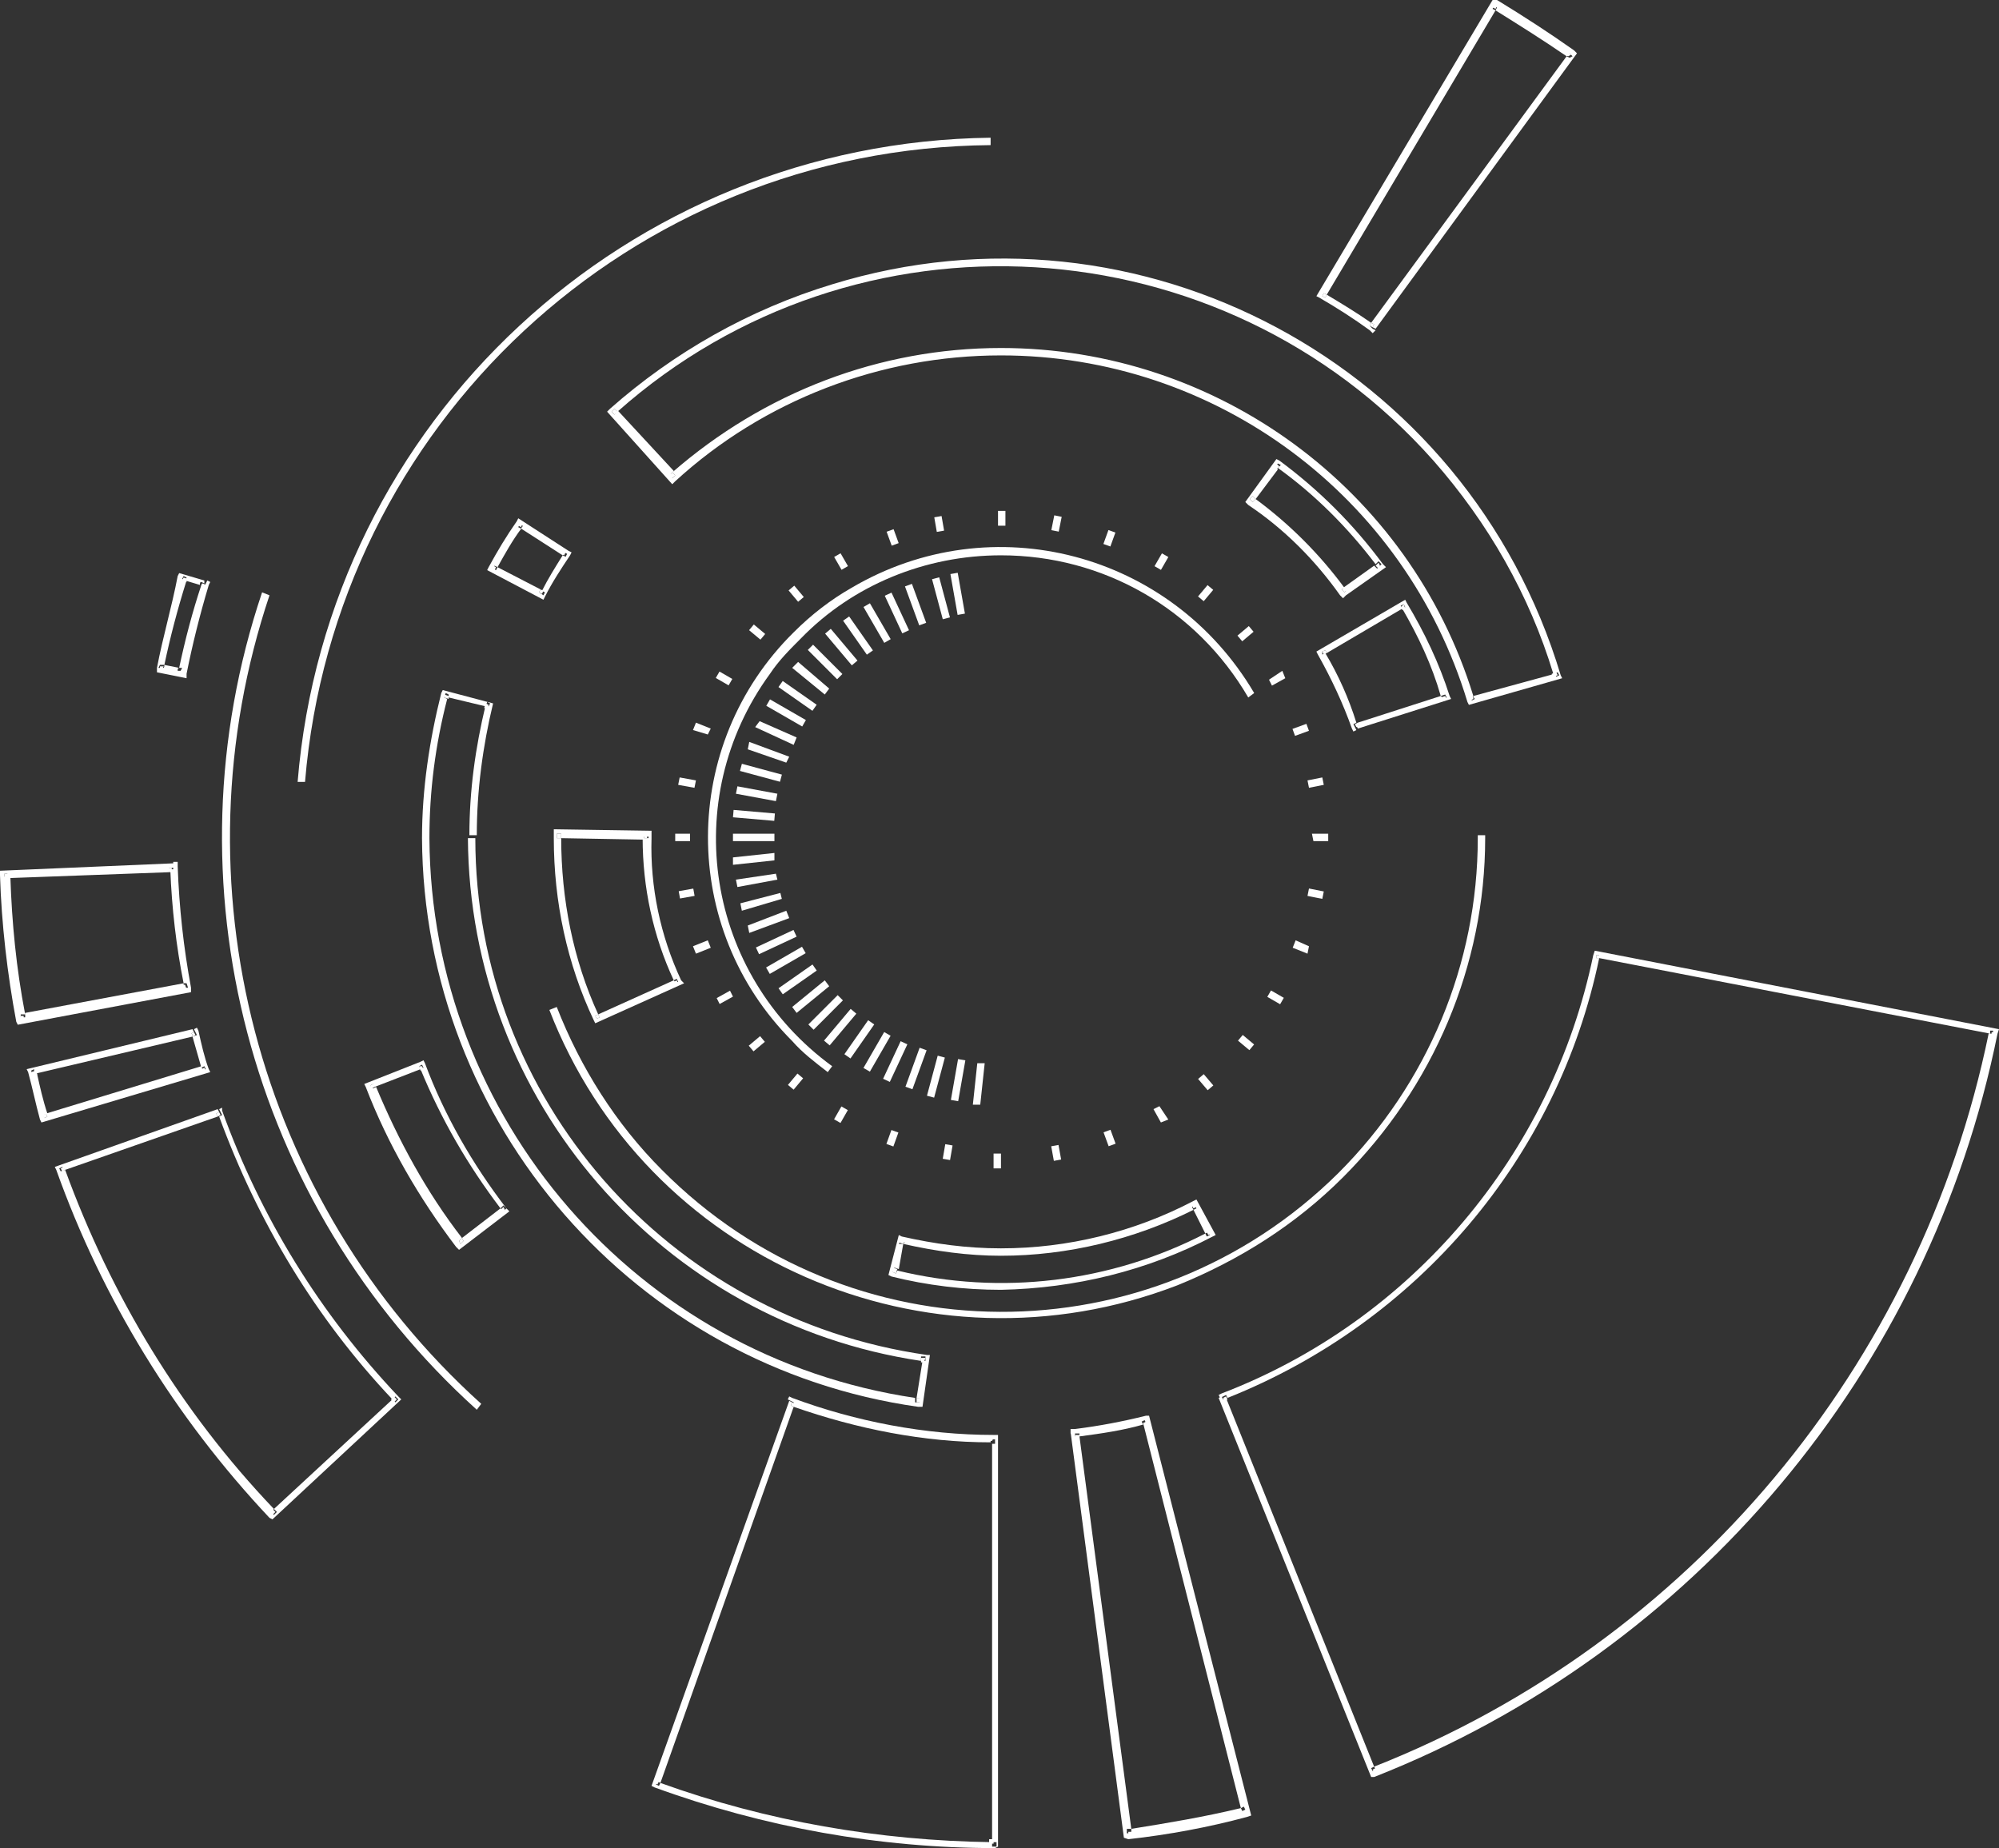 <?xml version="1.0" encoding="utf-8"?>
<!-- Generator: Adobe Illustrator 23.0.6, SVG Export Plug-In . SVG Version: 6.00 Build 0)  -->
<svg version="1.1" id="Layer_1" xmlns="http://www.w3.org/2000/svg" xmlns:xlink="http://www.w3.org/1999/xlink" x="0px" y="0px"
	 viewBox="0 0 135 124.8" style="enable-background:new 0 0 135 124.8;" xml:space="preserve">
<rect x="0" y="0" width="135" height="124.8" fill="#333333" stroke="none"/>
<style type="text/css">
	.st0{fill:#FFFFFF;}
</style>
<title>Asset 120</title>
<g>
	<g id="_Layer_">
		<rect x="67.4" y="34.5" class="st0" width="0.5" height="1"/>
		<rect x="63.2" y="34.9" transform="matrix(0.985 -0.171 0.171 0.985 -5.125 11.364)" class="st0" width="0.5" height="1"/>
		<rect x="60" y="35.8" transform="matrix(0.94 -0.343 0.343 0.94 -8.802 22.836)" class="st0" width="0.5" height="1"/>
		<rect x="56.6" y="37.4" transform="matrix(0.866 -0.499 0.499 0.866 -11.344 33.467)" class="st0" width="0.5" height="1"/>
		<rect x="53.5" y="39.6" transform="matrix(0.766 -0.643 0.643 0.766 -13.187 43.938)" class="st0" width="0.5" height="1"/>
		<rect x="50.9" y="42.2" transform="matrix(0.641 -0.768 0.768 0.641 -14.449 54.595)" class="st0" width="0.5" height="1"/>
		<rect x="48.7" y="45.3" transform="matrix(0.499 -0.866 0.866 0.499 -15.191 65.352)" class="st0" width="0.5" height="1"/>
		<polygon class="st0" points="47,48.8 46.8,49.3 47.8,49.6 48,49.2 		"/>
		<polygon class="st0" points="45.9,52.5 45.8,53 46.9,53.2 47,52.7 		"/>
		<polygon class="st0" points="46.6,56.3 45.6,56.3 45.6,56.8 46.6,56.8 		"/>
		<rect x="45.9" y="60.1" transform="matrix(0.984 -0.176 0.176 0.984 -9.907 9.122)" class="st0" width="1" height="0.5"/>
		<polygon class="st0" points="47.8,63.5 46.8,63.9 47,64.4 48,64 		"/>
		<polygon class="st0" points="49.3,66.9 48.4,67.4 48.6,67.8 49.5,67.3 		"/>
		<rect x="50.6" y="70.2" transform="matrix(0.765 -0.644 0.644 0.765 -33.352 49.498)" class="st0" width="1" height="0.5"/>
		<rect x="53.3" y="72.8" transform="matrix(0.641 -0.767 0.767 0.641 -36.79 67.48)" class="st0" width="1" height="0.5"/>
		<rect x="56.3" y="75" transform="matrix(0.496 -0.868 0.868 0.496 -36.697 87.254)" class="st0" width="1" height="0.5"/>
		<rect x="59.7" y="76.6" transform="matrix(0.339 -0.941 0.941 0.339 -32.457 107.461)" class="st0" width="1" height="0.5"/>
		
			<rect x="63.4" y="77.6" transform="matrix(0.17 -0.986 0.986 0.17 -23.624 127.572)" class="st0" width="1" height="0.5"/>
		<rect x="67.1" y="77.9" class="st0" width="0.5" height="1"/>
		<rect x="71.1" y="77.3" transform="matrix(0.984 -0.179 0.179 0.984 -12.807 14.071)" class="st0" width="0.5" height="1"/>
		<rect x="74.7" y="76.3" transform="matrix(0.939 -0.344 0.344 0.939 -21.864 30.516)" class="st0" width="0.5" height="1"/>
		<polygon class="st0" points="78.3,74.7 77.9,74.9 78.4,75.8 78.9,75.6 		"/>
		<rect x="81.2" y="72.6" transform="matrix(0.762 -0.647 0.647 0.762 -27.934 70.076)" class="st0" width="0.5" height="1"/>
		<rect x="83.9" y="69.9" transform="matrix(0.642 -0.767 0.767 0.642 -23.871 89.749)" class="st0" width="0.5" height="1"/>
		<rect x="86" y="66.8" transform="matrix(0.499 -0.866 0.866 0.499 -15.177 108.46)" class="st0" width="0.5" height="1"/>
		<polygon class="st0" points="87.5,63.5 87.3,64 88.3,64.4 88.4,63.9 		"/>
		<polygon class="st0" points="88.4,60 88.3,60.5 89.3,60.7 89.4,60.2 		"/>
		<polygon class="st0" points="89.7,56.3 88.6,56.3 88.7,56.8 89.7,56.8 		"/>
		<polygon class="st0" points="89.3,52.5 88.3,52.7 88.4,53.2 89.4,53 		"/>
		<rect x="87.3" y="49" transform="matrix(0.94 -0.342 0.342 0.94 -11.533 33.019)" class="st0" width="1" height="0.5"/>
		<polygon class="st0" points="86.6,45.3 85.7,45.9 85.9,46.3 86.8,45.8 		"/>
		<rect x="83.6" y="42.5" transform="matrix(0.765 -0.644 0.644 0.765 -7.753 64.249)" class="st0" width="1" height="0.5"/>
		<rect x="81" y="39.8" transform="matrix(0.642 -0.766 0.766 0.642 -1.581 76.772)" class="st0" width="1" height="0.5"/>
		<rect x="77.9" y="37.7" transform="matrix(0.499 -0.867 0.867 0.499 6.412 86.961)" class="st0" width="1" height="0.5"/>
		<rect x="74.4" y="36.1" transform="matrix(0.34 -0.94 0.94 0.34 15.287 94.396)" class="st0" width="1" height="0.5"/>
		<polygon class="st0" points="71.2,34.8 71,35.8 71.5,35.9 71.7,34.9 		"/>
		<path class="st0" d="M67.6,37.5c6.9,0,13.2,3.6,16.7,9.6l0.4-0.3c-5.6-9.5-17.7-12.7-27.2-7.1c-1.4,0.8-2.7,1.8-3.9,3
			c-7.7,7.6-7.7,20-0.1,27.6c0.7,0.8,1.5,1.4,2.4,2.1l0.3-0.4c-8.5-6.2-10.4-18-4.2-26.5c0.6-0.9,1.3-1.6,2.1-2.4
			C57.6,39.5,62.5,37.5,67.6,37.5z"/>
		
			<rect x="64.4" y="38.7" transform="matrix(0.985 -0.174 0.174 0.985 -5.983 11.852)" class="st0" width="0.5" height="2.8"/>
		<rect x="63.3" y="39" transform="matrix(0.966 -0.259 0.259 0.966 -8.304 17.834)" class="st0" width="0.5" height="2.8"/>
		
			<rect x="61.6" y="39.4" transform="matrix(0.939 -0.344 0.344 0.939 -10.28 23.794)" class="st0" width="0.5" height="2.8"/>
		<rect x="60.3" y="40" transform="matrix(0.907 -0.422 0.422 0.907 -11.819 29.397)" class="st0" width="0.5" height="2.8"/>
		<rect x="59" y="40.7" transform="matrix(0.865 -0.501 0.501 0.865 -13.11 35.343)" class="st0" width="0.5" height="2.8"/>
		
			<rect x="57.7" y="41.5" transform="matrix(0.819 -0.573 0.573 0.819 -14.098 40.989)" class="st0" width="0.5" height="2.8"/>
		
			<rect x="56.6" y="42.3" transform="matrix(0.765 -0.644 0.644 0.765 -14.817 46.879)" class="st0" width="0.5" height="2.8"/>
		
			<rect x="55.5" y="43.3" transform="matrix(0.707 -0.707 0.707 0.707 -15.296 52.515)" class="st0" width="0.5" height="2.8"/>
		<polygon class="st0" points="53.9,44.7 53.5,45.1 55.7,46.9 56,46.5 		"/>
		
			<rect x="53.6" y="45.6" transform="matrix(0.573 -0.819 0.819 0.573 -15.486 64.166)" class="st0" width="0.5" height="2.8"/>
		
			<rect x="52.9" y="46.8" transform="matrix(0.499 -0.866 0.866 0.499 -15.175 70.12)" class="st0" width="0.5" height="2.8"/>
		<polygon class="st0" points="51.3,48.7 51,49.1 53.6,50.3 53.8,49.8 		"/>
		<polygon class="st0" points="50.6,50.1 50.5,50.6 53.1,51.5 53.3,51.1 		"/>
		
			<rect x="51.2" y="50.8" transform="matrix(0.261 -0.965 0.965 0.261 -12.413 88.21)" class="st0" width="0.5" height="2.8"/>
		<polygon class="st0" points="49.8,53.1 49.7,53.6 52.4,54.1 52.5,53.6 		"/>
		
			<rect x="50.7" y="53.7" transform="matrix(8.593860e-02 -0.996 0.996 8.593860e-02 -8.342 101.073)" class="st0" width="0.5" height="2.8"/>
		<rect x="49.5" y="56.3" class="st0" width="2.8" height="0.5"/>
		<polygon class="st0" points="52.3,57.6 49.5,57.9 49.5,58.4 52.3,58.1 		"/>
		<polygon class="st0" points="52.4,59 49.7,59.4 49.8,59.9 52.5,59.4 		"/>
		<polygon class="st0" points="52.7,60.3 50,61 50.1,61.5 52.8,60.7 		"/>
		<polygon class="st0" points="53.1,61.5 50.5,62.5 50.6,63 53.3,62 		"/>
		<rect x="51" y="63.4" transform="matrix(0.906 -0.423 0.423 0.906 -21.974 28.115)" class="st0" width="2.8" height="0.5"/>
		<rect x="51.7" y="64.6" transform="matrix(0.866 -0.5 0.5 0.866 -25.336 35.24)" class="st0" width="2.8" height="0.5"/>
		
			<rect x="52.5" y="65.9" transform="matrix(0.819 -0.573 0.573 0.819 -28.181 42.846)" class="st0" width="2.8" height="0.5"/>
		<polygon class="st0" points="55.7,66.2 53.5,68 53.8,68.4 56,66.6 		"/>
		
			<rect x="54.3" y="68.1" transform="matrix(0.707 -0.708 0.708 0.707 -32.013 59.481)" class="st0" width="2.8" height="0.5"/>
		
			<rect x="55.4" y="69.1" transform="matrix(0.643 -0.765 0.765 0.643 -32.835 68.222)" class="st0" width="2.8" height="0.5"/>
		<rect x="56.6" y="70" transform="matrix(0.573 -0.82 0.82 0.573 -32.806 77.492)" class="st0" width="2.8" height="0.5"/>
		
			<rect x="57.8" y="70.8" transform="matrix(0.5 -0.866 0.866 0.5 -31.9 86.773)" class="st0" width="2.8" height="0.5"/>
		
			<rect x="59.1" y="71.4" transform="matrix(0.423 -0.906 0.906 0.423 -30.048 96.191)" class="st0" width="2.8" height="0.5"/>
		
			<rect x="60.5" y="72" transform="matrix(0.342 -0.94 0.94 0.342 -27.222 105.631)" class="st0" width="2.8" height="0.5"/>
		<rect x="61.8" y="72.4" transform="matrix(0.259 -0.966 0.966 0.259 -23.343 114.94)" class="st0" width="2.8" height="0.5"/>
		
			<rect x="63.3" y="72.8" transform="matrix(0.173 -0.985 0.985 0.173 -18.442 124.033)" class="st0" width="2.8" height="0.5"/>
		<polygon class="st0" points="66,71.8 65.7,74.6 66.2,74.6 66.5,71.8 		"/>
		<path class="st0" d="M40.3,68.8l0.2-0.1c0-0.1-0.1-0.1-0.1-0.2l-0.2,0.1L40.3,68.8z"/>
		<path class="st0" d="M37.6,56.3v0.3h0.3c0-0.1,0-0.2,0-0.3L37.6,56.3z"/>
		<path class="st0" d="M45.8,66.4l-0.1-0.2l-0.2,0.1c0,0.1,0.1,0.2,0.1,0.2L45.8,66.4z"/>
		<polygon class="st0" points="43.7,56.6 43.7,56.6 44,56.6 44,56.6 44,56.6 		"/>
		<path class="st0" d="M44,56.1L37.4,56v0.3c0,0.1,0,0.2,0,0.3c0,4.3,0.9,8.5,2.7,12.3l0.1,0.2l6-2.7L46,66.2c-1.4-3-2.1-6.3-2-9.6
			h-0.3l0,0h-0.3c0,3.3,0.7,6.6,2.1,9.6l0.2-0.1l0.1,0.2l-0.2,0.1c0-0.1-0.1-0.2-0.1-0.2l-5.1,2.3c0,0.1,0.1,0.1,0.1,0.2l-0.2,0.1
			l-0.1-0.2l0.2-0.1c-1.7-3.7-2.5-7.8-2.5-11.9l0,0h-0.3v-0.3h0.3c0,0.1,0,0.2,0,0.3l5.6,0.1l0,0l0,0v-0.2h0.3v0.2H44V56.1L44,56.1z
			"/>
		<polygon class="st0" points="43.7,56.6 43.7,56.6 43.7,56.6 		"/>
		<path class="st0" d="M43.5,56.6L43.5,56.6h0.3l0,0H43.5z"/>
		<polygon class="st0" points="43.7,56.6 43.7,56.4 43.5,56.4 43.5,56.6 43.5,56.6 43.7,56.6 		"/>
		<path class="st0" d="M94.8,40.8L94.6,41c0,0.1,0.1,0.1,0.1,0.2l0.2-0.1L94.8,40.8z"/>
		<path class="st0" d="M89.3,44l0.1,0.2l0.2-0.1l-0.1-0.2L89.3,44z"/>
		<path class="st0" d="M91.4,49.4l0.2-0.1l-0.1-0.2l-0.1-0.2l0.2-0.1c-0.5-1.6-1.2-3.2-2.1-4.7l-0.2,0.1L89.3,44l0.2-0.1l0.1,0.2
			l5.1-3c0-0.1-0.1-0.1-0.1-0.2l0.2-0.1l0.1,0.2l-0.2,0.1c1.1,1.9,2,3.8,2.6,5.9l0.3-0.1l0.1,0.2l-0.2,0.1L97.3,47l-5.6,1.8
			c0,0.1,0.1,0.2,0.1,0.2L91.6,49l0.1,0.2l6.3-2L97.9,47c-0.7-2.2-1.7-4.3-2.9-6.3l-0.1-0.2l-6,3.5l0.1,0.2c0.9,1.6,1.7,3.3,2.3,5
			L91.4,49.4z"/>
		<path class="st0" d="M97.7,47.2L97.6,47l-0.3,0.1l0.1,0.2L97.7,47.2z"/>
		<path class="st0" d="M91.7,48.8l-0.2,0.1l0.1,0.2l0.2-0.1C91.8,49,91.8,48.9,91.7,48.8z"/>
		<path class="st0" d="M90.7,79.5c6.1-6.1,9.6-14.3,9.6-22.9v-0.2h-0.5v0.2c0,8.5-3.4,16.6-9.4,22.6c-12.7,12.6-33.1,12.5-45.7-0.2
			c-3.1-3.1-5.5-6.9-7.1-11l-0.5,0.2C43.6,85,62.6,93.3,79.5,86.8C83.7,85.1,87.5,82.7,90.7,79.5z"/>
		<path class="st0" d="M60.3,85.9l0.2,0.1l0.1-0.3l-0.3-0.1L60.3,85.9z"/>
		<path class="st0" d="M81.8,83.3l-0.1-0.2l-0.2,0.1l0.1,0.2L81.8,83.3z"/>
		<path class="st0" d="M80.7,81.3l-0.2,0.1l0.1,0.2l0.2-0.1L80.7,81.3z"/>
		<path class="st0" d="M60.8,83.7l-0.1,0.2L61,84l0.1-0.2L60.8,83.7z"/>
		<path class="st0" d="M81.9,83.5l0.2-0.1L80.8,81l-0.2,0.1c-4,2.1-8.5,3.2-13,3.2v0.5c4.5,0,9-1.1,13-3.1l-0.1-0.2l0.2-0.1l0.1,0.2
			l-0.2,0.1l0.8,1.6l0.2-0.1l0.1,0.2l-0.2,0.1l-0.1-0.2c-6.4,3.3-13.8,4.2-20.8,2.5L60.5,86l-0.2-0.1l0.1-0.3l0.3,0.1L61,84h-0.3
			l0.1-0.2l0.3,0.1L61,84c2.2,0.5,4.4,0.8,6.6,0.8v-0.5c-2.3,0-4.5-0.3-6.7-0.8l-0.2-0.1L60,86.1l0.2,0.1c2.4,0.6,4.9,0.9,7.4,0.9
			C72.6,87,77.5,85.8,81.9,83.5z"/>
		<path class="st0" d="M86.2,31.3l-0.2,0.2l0.2,0.2l0.2-0.2L86.2,31.3z"/>
		<path class="st0" d="M84.4,33.7l0.2,0.2l0.2-0.2l-0.2-0.2L84.4,33.7z"/>
		<path class="st0" d="M93.2,38.2L93.1,38l-0.2,0.2l0.2,0.2L93.2,38.2z"/>
		<path class="st0" d="M90.5,40.2l0.2,0.2l0.2-0.2L90.8,40l-0.2-0.2l0.2-0.1c-1.7-2.3-3.7-4.3-6-6l-0.2,0.2l-0.2-0.2l0.2-0.2
			l0.2,0.2l1.5-2l-0.2-0.2l0.2-0.2l0.2,0.1l-0.2,0.2c2.5,1.8,4.7,4,6.6,6.5l0.2-0.2l0.2,0.2L93,38.4l-0.2-0.2l-2.1,1.5
			c0,0.1,0.1,0.1,0.2,0.2L90.8,40l0.1,0.2l2.7-1.9l-0.2-0.2c-2-2.7-4.3-5-7-7L86.2,31l-2.1,2.9l0.2,0.2
			C86.7,35.7,88.8,37.8,90.5,40.2z"/>
		<path class="st0" d="M90.8,39.7l-0.2,0.1l0.2,0.2l0.2-0.2C90.9,39.8,90.8,39.7,90.8,39.7z"/>
		<path class="st0" d="M105.2,45.6l-0.1-0.2l-0.3,0.1c0,0.1,0,0.2,0.1,0.2L105.2,45.6z"/>
		<path class="st0" d="M45.4,32.3l0.2-0.2l-0.2-0.2l-0.2,0.2L45.4,32.3z"/>
		<path class="st0" d="M41.3,27.8l0.2,0.2l0.2-0.2l-0.2-0.2L41.3,27.8z"/>
		<path class="st0" d="M67.6,24v-0.5c-8.2,0-16,3-22.2,8.4l0.2,0.2l-0.2,0.2L45.3,32l0.2-0.2l-3.8-4.1L41.5,28l-0.2-0.2l0.2-0.2
			l0.2,0.2C57.8,13.5,82.5,15,96.8,31.1c3.7,4.2,6.5,9.1,8.1,14.4l0.3-0.1l0.1,0.2l-0.2,0.1c0-0.1-0.1-0.2-0.1-0.2L99.5,47
			c0,0.1,0.1,0.2,0.1,0.2l-0.2,0.1l-0.1-0.2l0.2-0.1c-4.3-14-17.3-23.5-31.9-23.5V24c14.5,0,27.3,9.5,31.5,23.4l0.1,0.2l6.3-1.8
			l-0.1-0.2C99.1,24.6,77,12.8,56.2,19.2c-5.6,1.7-10.7,4.6-15,8.4L41,27.8l4.4,4.9l0.2-0.2C51.6,27,59.5,24,67.6,24z"/>
		<path class="st0" d="M99.3,47.3l0.2-0.1c0-0.1,0-0.2-0.1-0.2l-0.2,0.1L99.3,47.3z"/>
		<path class="st0" d="M62.5,91.7h-0.3v0.3h0.2L62.5,91.7z"/>
		<path class="st0" d="M62.1,94.7v-0.3h-0.2v0.3H62.1z"/>
		<path class="st0" d="M33.3,47.5l-3.4-0.9l-0.1,0.2c-0.8,3.2-1.3,6.5-1.3,9.8C28.6,75.9,42.9,92.3,62,95h0.3l0.5-3.5h-0.2
			C45.1,89,32.1,74.2,32.1,56.6h-0.5c0.1,17.7,13.1,32.7,30.6,35.3v-0.3h0.3v0.3h-0.2l-0.4,2.5h0.2v0.3h-0.3v-0.3
			c-18.8-2.8-32.7-18.9-32.8-37.8c0-3.2,0.4-6.3,1.2-9.4L30,47.1l0.1-0.3l0.2,0.1c0,0.1,0,0.2,0,0.2l2.5,0.6l0.1-0.3l0.2,0.1
			l-0.1,0.2l-0.2-0.1c-0.7,2.9-1.1,5.8-1.1,8.8h0.5c0-3,0.4-6,1.1-8.9L33.3,47.5z"/>
		<path class="st0" d="M33,47.6l-0.2-0.1l-0.1,0.3l0.2,0.1L33,47.6z"/>
		<path class="st0" d="M30,46.9L30,47.1l0.3,0.1c0-0.1,0-0.2,0-0.2L30,46.9z"/>
		<path class="st0" d="M36.6,40.1l0.1-0.2l-0.2-0.1L36.4,40L36.6,40.1z"/>
		<path class="st0" d="M33.2,38.4l0.2,0.1l0.1-0.2l-0.2-0.1L33.2,38.4z"/>
		<path class="st0" d="M38.5,37.5l0.1-0.2l-0.2-0.1l-0.1,0.2l-0.1,0.2l-0.2-0.1c-0.5,0.8-1,1.6-1.4,2.4l0.2,0.1l-0.1,0.2L36.4,40
			l0.1-0.2l-2.9-1.5l-0.1,0.2l-0.2-0.1l0.1-0.2l0.2,0.1c0.5-0.9,1-1.8,1.6-2.6l-0.2-0.1l0.1-0.2l0.2,0.1c0,0.1-0.1,0.1-0.1,0.2
			l2.8,1.8l0.1-0.2l0.2,0.1l0.1-0.2L35,35l-0.1,0.2c-0.7,1-1.3,2-1.9,3.1l-0.1,0.2l3.8,2l0.1-0.2C37.3,39.3,37.9,38.4,38.5,37.5z"/>
		<path class="st0" d="M35.1,35.3l-0.1,0.2l0.2,0.1c0-0.1,0.1-0.2,0.1-0.2L35.1,35.3z"/>
		<path class="st0" d="M37.9,37.4l0.2,0.1l0.1-0.2L38,37.2L37.9,37.4z"/>
		<path class="st0" d="M66.9,9.8V9.3C42.4,9.6,22.1,28.4,20.1,52.8h0.5C22.6,28.7,42.6,10,66.9,9.8z"/>
		<path class="st0" d="M17.7,40c-6.6,19.6-0.9,41.3,14.5,55.2l0.3-0.4C17.3,81.1,11.7,59.6,18.2,40.2L17.7,40z"/>
		<path class="st0" d="M34.1,81.7L34,81.5l-0.2,0.2l0.2,0.2L34.1,81.7z"/>
		<path class="st0" d="M31.1,84l0.2-0.2l-0.1-0.2L31,83.8L31.1,84z"/>
		<path class="st0" d="M28.4,72.3l0.2-0.1l-0.1-0.2L28.3,72L28.4,72.3z"/>
		<path class="st0" d="M31,84.4l3.4-2.6l-0.2-0.2c-2.3-3-4.2-6.3-5.5-9.8l-0.1-0.2l-0.2,0.1l0.1,0.2l0.1,0.2l-0.2,0.1
			c1.4,3.4,3.2,6.5,5.4,9.4l0.2-0.2l0.2,0.2l-0.2,0.2l-0.2-0.2l-2.6,2l0.1,0.2l-0.2,0.2l-0.1-0.2l0.2-0.2c-2.4-3.1-4.3-6.6-5.8-10.2
			l-0.2,0.1L25,73.3l0.2-0.1c0,0.1,0.1,0.2,0.1,0.2l3.1-1.2L28.3,72l0.2-0.1l-0.1-0.2l-3.8,1.5l0.1,0.2c1.5,3.9,3.6,7.5,6.1,10.8
			L31,84.4z"/>
		<path class="st0" d="M25,73.3l0.1,0.2l0.2-0.1c0-0.1-0.1-0.2-0.1-0.2L25,73.3z"/>
		<path class="st0" d="M107.8,64.5v0.2h0.2c0-0.1,0-0.2,0-0.2H107.8z"/>
		<path class="st0" d="M134.7,69.7h-0.2c0,0.1,0,0.2,0,0.2h0.3L134.7,69.7z"/>
		<path class="st0" d="M92.8,119.7l0.2-0.1l-0.1-0.2l-0.2,0.1L92.8,119.7z"/>
		<path class="st0" d="M92.8,120c21.6-8.5,37.5-27.4,42.1-50.2l0.1-0.3l-27.3-5.3l-0.1,0.3C104.8,78,95.3,89.2,82.5,94.1l-0.2,0.1
			l0.1,0.2l0.2-0.1l0.2-0.1l0.1,0.2c12.8-5.1,22.3-16.2,25.1-29.7h-0.2v-0.2h0.2c0,0.1,0,0.2,0,0.2l26.4,5.1c0-0.1,0-0.2,0-0.2h0.2
			v0.2h-0.3c-4.6,22.4-20.2,41.1-41.5,49.5l0.1,0.2l-0.2,0.1l-0.1-0.2l0.2-0.1l-10-24.9l-0.2,0.1l-0.1-0.2l-0.2,0.1l10.3,25.6
			L92.8,120z"/>
		<path class="st0" d="M82.9,94.5l-0.1-0.2l-0.2,0.1l0.1,0.2L82.9,94.5z"/>
		<path class="st0" d="M84.1,122.5l-0.1-0.2l-0.2,0.1l0.1,0.2L84.1,122.5z"/>
		<path class="st0" d="M77.4,96l-0.2,0.1l0.1,0.2h0.2L77.4,96z"/>
		<path class="st0" d="M72.9,97.1v-0.2h-0.3v0.3L72.9,97.1z"/>
		<path class="st0" d="M76.2,124.2c2.7-0.3,5.4-0.8,8-1.5l0.3-0.1l-6.9-27h-0.2c-1.6,0.4-3.2,0.7-4.8,0.9h-0.3v0.3h0.3h0.3V97
			c1.5-0.2,2.9-0.4,4.3-0.8L77.1,96l0.2-0.1l0.1,0.2h-0.2l6.6,26l0.2-0.1l0.1,0.2l-0.2,0.1l-0.1-0.2c-2.5,0.6-4.9,1-7.4,1.4v0.3
			h-0.3v-0.3h0.3l-3.5-26.5h-0.3v-0.3h-0.3l3.6,27.4L76.2,124.2z"/>
		<path class="st0" d="M76.2,124h0.3v-0.3h-0.3V124z"/>
		<path class="st0" d="M53.6,95l0.1-0.2l-0.2-0.1l-0.1,0.2L53.6,95z"/>
		<path class="st0" d="M67.1,97.1h-0.3v0.2h0.2L67.1,97.1z"/>
		<path class="st0" d="M67.1,124.5v-0.3h-0.3v0.3L67.1,124.5z"/>
		<path class="st0" d="M44.2,120.4l0.2,0.1l0.1-0.2l-0.2-0.1L44.2,120.4z"/>
		<path class="st0" d="M67.4,124.7V96.9h-0.3c-4.6,0-9.3-0.9-13.6-2.5l-0.2-0.1l-0.1,0.2l0.2,0.1l0.2,0.1L53.6,95
			c4.3,1.5,8.8,2.4,13.3,2.4v-0.2h0.3v0.3h-0.2v26.9h0.3v0.3h-0.3v-0.3c-7.6-0.1-15.2-1.4-22.4-4l-0.1,0.2l-0.2-0.1l0.1-0.2l0.2,0.1
			L53.6,95l-0.2-0.1l0.1-0.2l-0.2-0.1l-9.3,26l0.2,0.1c7.4,2.7,15.2,4.1,23,4.1L67.4,124.7z"/>
		<path class="st0" d="M100.9,0.3l-0.1,0.2l0.2,0.1l0.1-0.2L100.9,0.3z"/>
		<path class="st0" d="M89.3,20l0.2,0.1l0.1-0.2l-0.2-0.1L89.3,20z"/>
		<path class="st0" d="M92.7,22.5l0.2-0.2l-0.2-0.1L92.5,22l0.1-0.2c-1-0.7-2-1.3-3-1.9l-0.1,0.2L89.3,20l0.1-0.2l0.2,0.1L101,0.7
			l-0.2-0.1l0.1-0.2l0.2,0.1L101,0.7c1.6,1,3.2,2,4.8,3.1l0.2-0.2l0.2,0.2L106,3.9l-0.2-0.1l-13.2,18l0.2,0.1l-0.1,0.2l0.2,0.1
			l13.6-18.6l-0.2-0.2c-1.7-1.2-3.4-2.3-5.2-3.4L100.8,0L88.9,20l0.2,0.1c1.2,0.7,2.3,1.4,3.4,2.2L92.7,22.5z"/>
		<path class="st0" d="M92.6,21.8L92.5,22l0.2,0.1l0.1-0.2L92.6,21.8z"/>
		<path class="st0" d="M106.1,3.7l-0.2-0.2l-0.2,0.2l0.2,0.1L106.1,3.7z"/>
		<path class="st0" d="M12.3,45.5l0.1-0.2h-0.2c0,0.1,0,0.2-0.1,0.2H12.3z"/>
		<path class="st0" d="M10.8,45.2H11c0-0.1,0-0.2,0.1-0.2h-0.3L10.8,45.2z"/>
		<path class="st0" d="M14.1,39.5l0.1-0.2L14,39.2l-0.1,0.2l-0.1,0.2l-0.2-0.1c-0.6,1.8-1.1,3.7-1.5,5.6h0.2l-0.1,0.2h-0.2
			c0-0.1,0-0.2,0.1-0.2l-1-0.2c0,0.1,0,0.2-0.1,0.2h-0.3l0.1-0.2h0.3c0.4-1.9,0.9-3.8,1.5-5.7l-0.3-0.1l0.1-0.2l0.2,0.1
			c0,0.1-0.1,0.2-0.1,0.2l1,0.3c0-0.1,0-0.2,0.1-0.2l0.2,0.1l0-0.2l-1.7-0.5l-0.1,0.2C11.6,41,11,43,10.6,45.1v0.3l2,0.4v-0.3
			C13,43.5,13.5,41.5,14.1,39.5z"/>
		<path class="st0" d="M12.4,39l-0.1,0.2l0.3,0.1c0-0.1,0-0.2,0.1-0.2L12.4,39z"/>
		<path class="st0" d="M13.6,39.6l0.2,0.1l0.1-0.2l-0.2-0.1C13.6,39.4,13.6,39.5,13.6,39.6z"/>
		<path class="st0" d="M12.6,66.8l-0.1-0.3h-0.2c0,0.1,0,0.2,0,0.3H12.6z"/>
		<path class="st0" d="M1.4,68.9h0.2c0-0.1,0-0.2,0-0.3H1.4L1.4,68.9z"/>
		<path class="st0" d="M1.2,69.2L12.9,67v-0.3c-0.5-2.7-0.8-5.4-0.9-8.2v-0.3h-0.3v0.5h-0.2c0.1,2.6,0.4,5.2,0.9,7.7h0.2l0.1,0.3
			h-0.3c0-0.1,0-0.2,0-0.3l-10.7,2c0,0.1,0,0.2,0,0.3H1.4l0-0.2h0.3c-0.6-3.1-0.9-6.2-1-9.3H0.3V59h0.2c0,0.1,0,0.2,0,0.3l10.9-0.4
			c0-0.1,0-0.2,0-0.3h0.3v-0.3L0,58.8v0.3c0.1,3.3,0.5,6.7,1.1,9.9L1.2,69.2z"/>
		<path class="st0" d="M11.4,58.9h0.2v-0.3h-0.3C11.4,58.7,11.4,58.8,11.4,58.9z"/>
		<path class="st0" d="M0.3,59v0.3h0.3c0-0.1,0-0.2,0-0.3H0.3z"/>
		<path class="st0" d="M18.4,102.3l0.2-0.2l-0.2-0.2l-0.2,0.2L18.4,102.3z"/>
		<path class="st0" d="M26.8,94.5l-0.2-0.2l-0.2,0.2l0.2,0.2L26.8,94.5z"/>
		<path class="st0" d="M18.4,102.6l8.7-8.1l-0.2-0.2c-5.3-5.6-9.3-12.1-11.9-19.3L15,74.8l-0.2,0.1l0.1,0.2l0.1,0.2l-0.2,0.1
			c2.6,7.1,6.5,13.6,11.7,19.1l0.2-0.2l0.2,0.2l-0.2,0.2l-0.2-0.2l-8,7.4l0.2,0.2l-0.2,0.2l-0.2-0.2l0.2-0.2
			C12.2,95.3,7.5,87.5,4.4,79l-0.3,0.1l-0.1-0.2l0.2-0.1L4.4,79l10.3-3.6l-0.1-0.2l0.2-0.1l-0.1-0.2l-11,3.9l0.1,0.2
			c3.1,8.7,8,16.7,14.4,23.5L18.4,102.6z"/>
		<path class="st0" d="M14.7,75.4l0.2-0.1l-0.1-0.2l-0.2,0.1L14.7,75.4z"/>
		<path class="st0" d="M4.1,78.9l0.1,0.2L4.4,79l-0.1-0.2L4.1,78.9z"/>
		<path class="st0" d="M13,70l0.2-0.1l-0.1-0.2l-0.2,0.1C13,69.8,13,69.9,13,70z"/>
		<path class="st0" d="M3,75.5l0.2-0.1l-0.1-0.2l-0.3,0.1L3,75.5z"/>
		<path class="st0" d="M13.9,72.3l-0.1-0.2l-0.2,0.1c0,0.1,0,0.2,0.1,0.3L13.9,72.3z"/>
		<path class="st0" d="M2.8,75.8l11.4-3.4l-0.1-0.2c-0.3-0.8-0.5-1.7-0.7-2.6l-0.1-0.2l-0.2,0.1l0.1,0.2l0.1,0.2L13,70
			c0.2,0.7,0.4,1.4,0.6,2.1l0.2-0.1l0.1,0.2l-0.2,0.1c0-0.1-0.1-0.2-0.1-0.3L3.1,75.2l0.1,0.2L3,75.5l-0.1-0.2l0.3-0.1
			c-0.3-0.9-0.5-1.8-0.7-2.7l-0.3,0.1l-0.1-0.3l0.2-0.1c0,0.1,0,0.2,0.1,0.3L13,70c0-0.1,0-0.2-0.1-0.2l0.2-0.1l-0.1-0.2L1.8,72.2
			l0.1,0.2c0.3,1.1,0.5,2.1,0.8,3.2L2.8,75.8z"/>
		<path class="st0" d="M2.1,72.4l0.1,0.3l0.3-0.1c0-0.1,0-0.2-0.1-0.3L2.1,72.4z"/>
	</g>
</g>
</svg>
